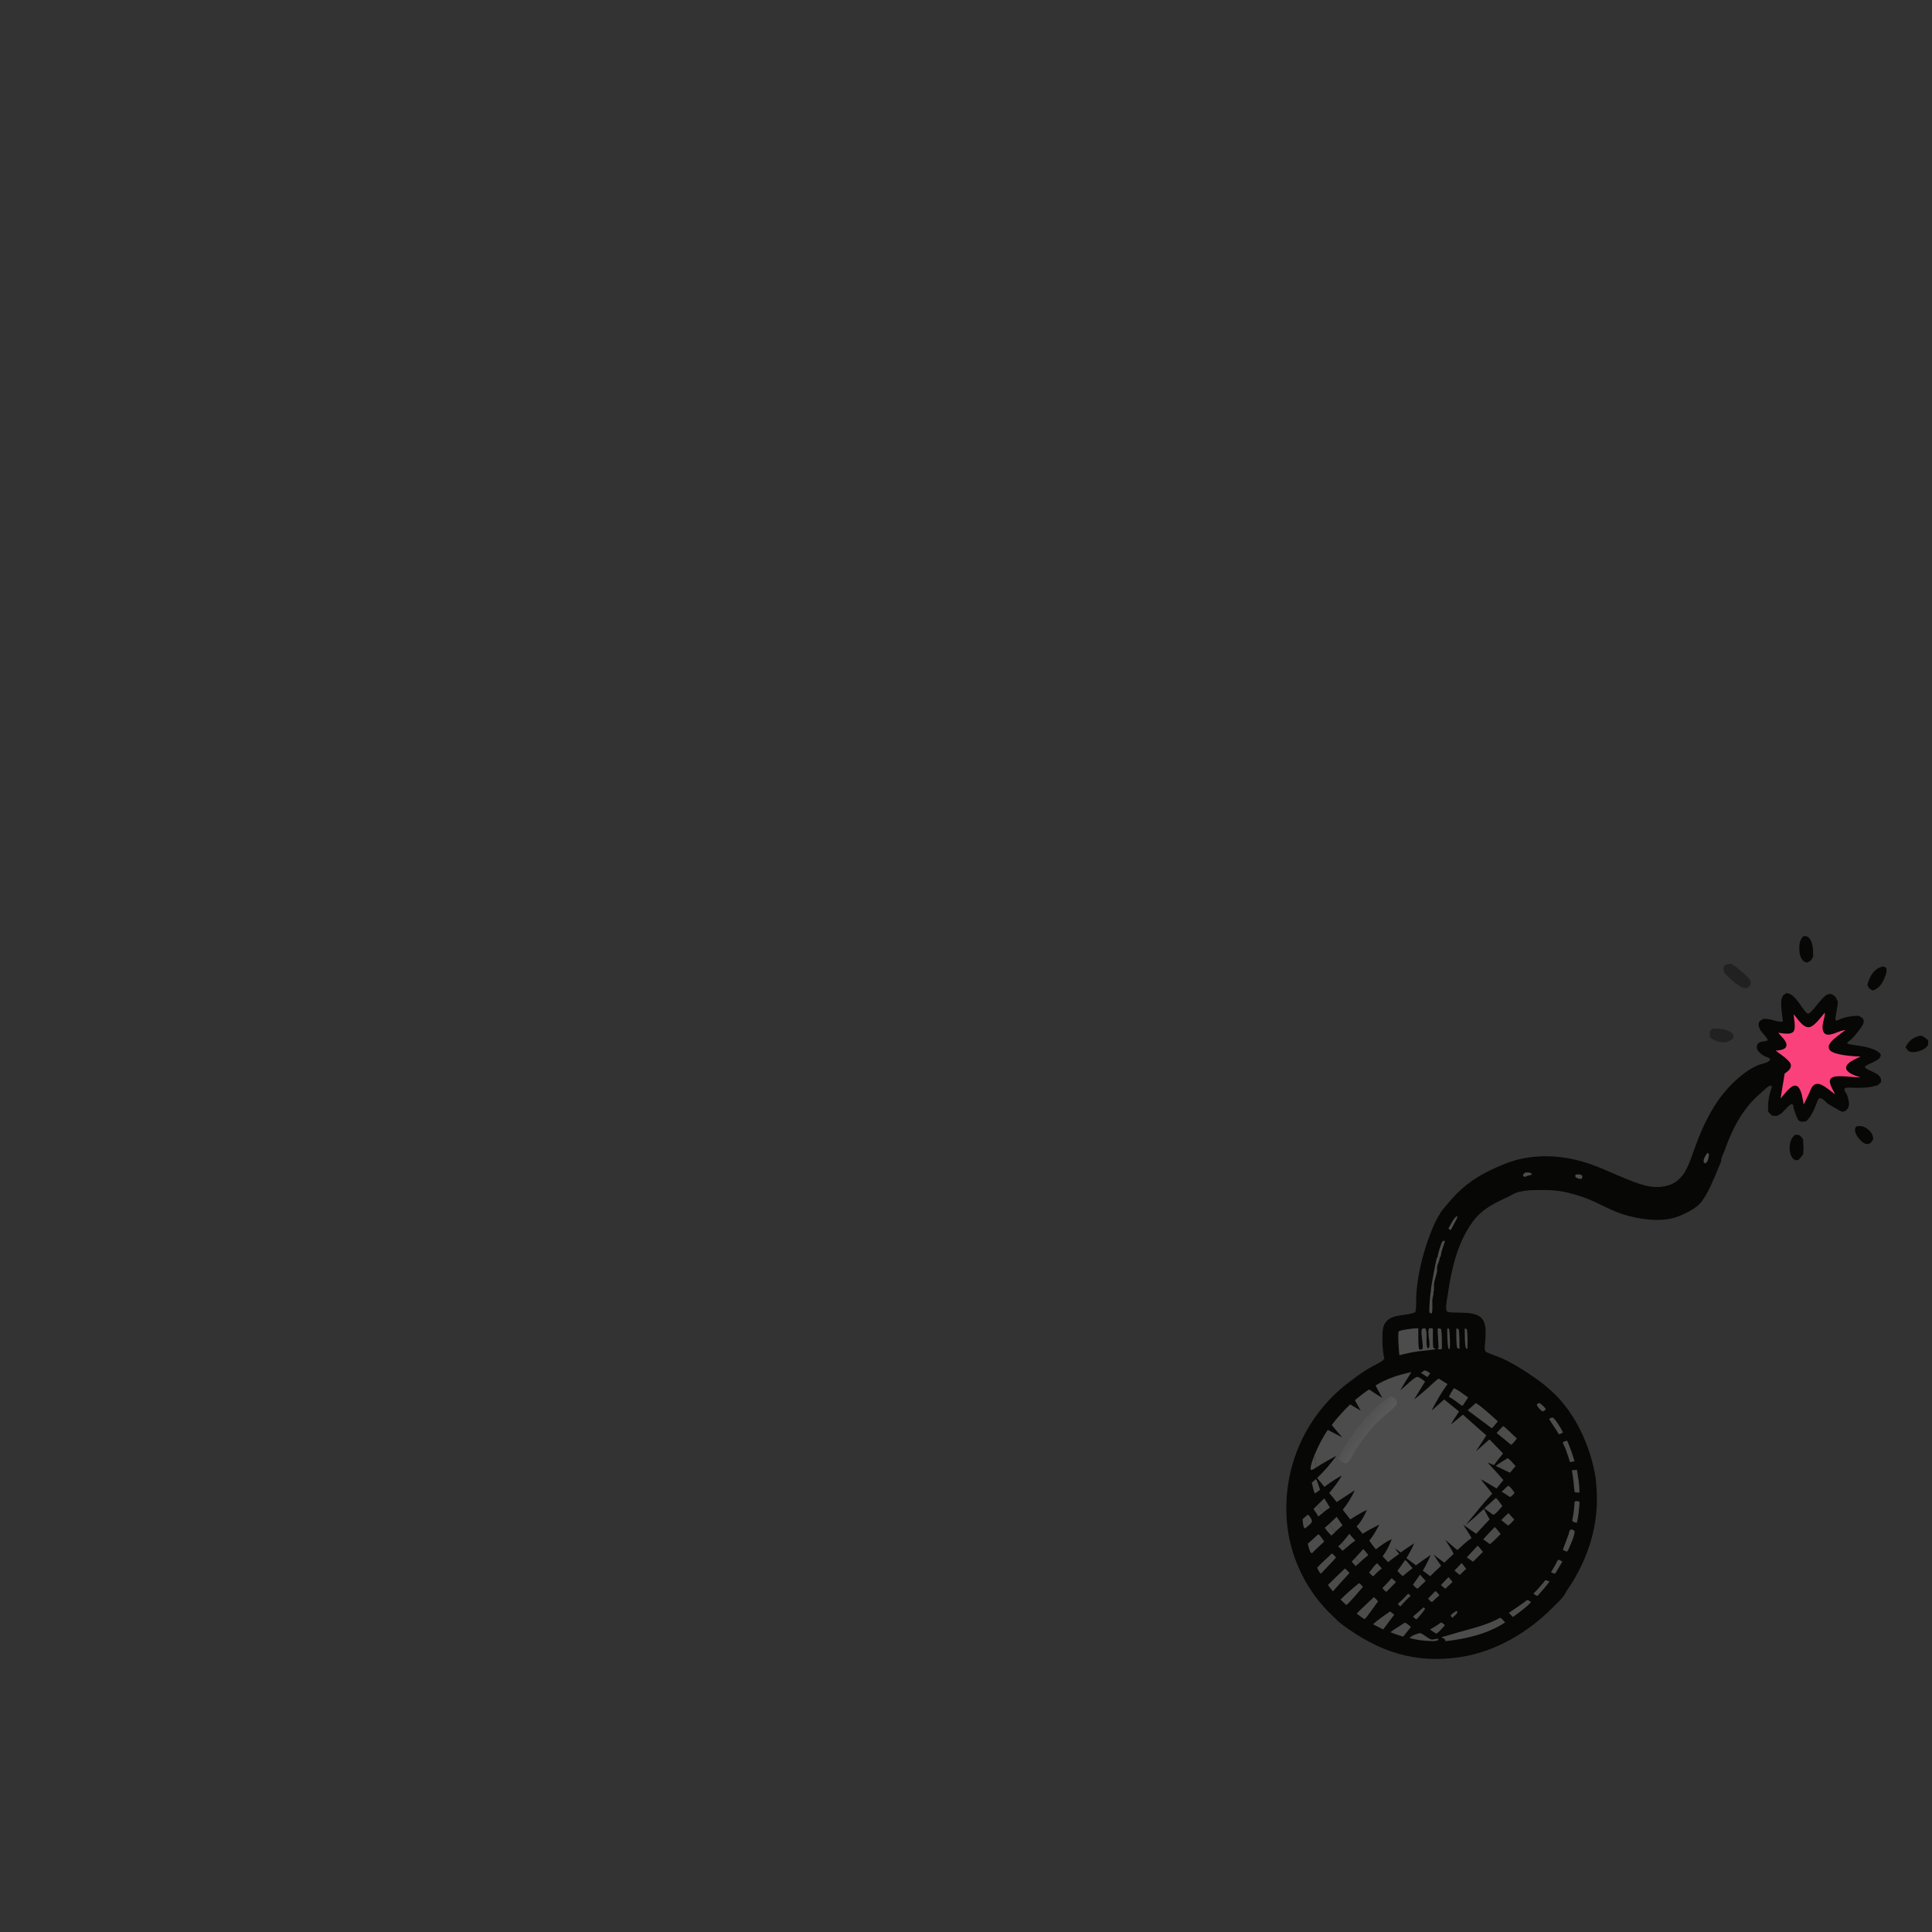<svg width="1080" height="1080" viewBox="0 0 1080 1080" fill="none" xmlns="http://www.w3.org/2000/svg">
<rect x="0" y="0" width="1080" height="1080" fill="#333333" stroke="none"/>
<g clip-path="url(#clip0_611_202404)">
<path d="M960.586 640.563L952.398 637.581L947.761 669.785L960.586 640.563Z" fill="#4D4C4C"/>
<path d="M885.095 664.651L890.557 655.167L849.186 651.111L847.488 661.154L885.095 664.651Z" fill="#4D4C4C"/>
<path d="M820.893 678.525L811.446 675.149L798.926 698.108L795.227 736.136L805.027 735.96L810.789 696.644L820.893 678.525Z" fill="#4D4C4C"/>
<path d="M822.636 740.859L802.619 741.218L802.892 756.439L822.909 756.08L822.636 740.859Z" fill="#4D4C4C"/>
<path d="M754.656 776.702L731.453 808.822L724.663 825.63L724.226 859.427L736.403 887.159L757.643 908.47L791.911 923.499L831.021 917.793L861.124 898.272L881.668 869.12L888.584 836.041L876.551 793.08L845.678 769.647L810.48 760.892L786.524 762.573L754.656 776.702Z" fill="#4D4C4C"/>
<path d="M1037.85 629.573C1038.62 629.523 1039.43 629.437 1040.2 629.491C1042.09 629.624 1044.22 631.059 1045.43 632.451C1046.64 633.838 1047.19 635.25 1047.05 637.077L1045.9 638.621C1045.29 639.212 1044.85 639.484 1043.97 639.517C1042.65 639.568 1041.44 638.786 1040.51 637.918C1038.9 636.404 1036.95 633.885 1036.94 631.6C1036.93 630.681 1037.25 630.218 1037.85 629.573Z" fill="#070706"/>
<path d="M957.774 575.014C960.41 574.924 962.806 575.08 965.318 575.945C966.587 576.382 968.567 577.313 969.047 578.667C969.204 579.111 969.14 579.52 968.925 579.928C968.385 580.957 967.828 581.519 966.714 581.872C965.69 582.57 964.541 582.613 963.333 582.641C960.647 582.704 957.884 581.577 955.953 579.753C955.845 578.707 955.551 577.182 956.092 576.222C956.493 575.508 957.005 575.207 957.774 575.014Z" fill="#212121"/>
<path d="M1073.58 578.899C1075.39 579.312 1076.62 580.339 1077.85 581.662L1077.86 584.016C1077.81 584.083 1077.76 584.149 1077.71 584.217C1077.41 584.634 1077.12 585.067 1076.77 585.445C1075.46 586.847 1072.1 588.012 1070.25 588.111C1069.61 588.147 1068.95 588.206 1068.32 588.106C1066.77 587.86 1066.05 586.671 1065.2 585.5C1065.54 584.818 1065.89 584.146 1066.3 583.504C1067.95 580.934 1070.67 579.546 1073.58 578.899Z" fill="#070706"/>
<path d="M1052.18 540.295C1052.59 540.251 1053.07 540.368 1053.46 540.503C1053.99 540.682 1054.33 540.931 1054.51 541.486C1055.12 543.388 1053.39 547.055 1052.48 548.755C1051.26 551.016 1049.45 552.925 1046.93 553.66C1046.18 553.416 1045.53 552.916 1044.87 552.48L1043.86 550.536C1044.22 549.331 1044.56 548.112 1045.08 546.964C1046.16 544.565 1048.17 541.857 1050.69 540.9C1051.19 540.71 1051.68 540.499 1052.18 540.295Z" fill="#070706"/>
<path d="M1003.34 634.399C1003.89 634.352 1004.49 634.299 1005.03 634.361C1006.34 634.509 1007.18 635.856 1007.91 636.809C1007.9 638.748 1008.31 640.671 1008.14 642.616C1008.08 643.436 1008.05 644.243 1008.04 645.066C1007.22 646.367 1006.38 647.354 1005.27 648.405C1004.98 648.504 1004.73 648.576 1004.42 648.568C1003.51 648.546 1002.8 648.207 1002.2 647.529C1000.74 645.884 1000.3 643.08 1000.43 640.974C1000.6 638.392 1001.38 636.145 1003.34 634.399Z" fill="#070706"/>
<path d="M1008.12 523.356C1008.32 523.333 1008.52 523.308 1008.73 523.296C1009.65 523.238 1010.36 523.497 1011.04 524.115C1013.69 526.547 1013.54 531.516 1013.57 534.813C1012.61 536.342 1012.53 537.088 1010.76 537.791L1010.28 538.063C1009.36 537.93 1008.6 537.717 1007.94 537.024C1006.07 535.078 1005.77 532.115 1005.82 529.545C1005.86 527.128 1006.34 525.083 1008.12 523.356Z" fill="#070706"/>
<path d="M966.611 538.767C966.957 538.687 967.162 538.663 967.508 538.744C969.425 539.195 977.06 545.838 978.154 547.681C978.594 548.421 978.898 549.413 978.589 550.255C978.27 551.123 977.193 551.973 976.37 552.325C975.913 552.347 975.381 552.406 974.93 552.341C972.214 551.949 965.109 545.553 963.556 543.242L963.485 540.325C964.05 539.731 964.496 539.263 965.337 539.089C965.78 538.998 966.177 538.896 966.611 538.767Z" fill="#212121"/>
<path d="M998.515 555.201C1003.86 555.086 1007.78 565.374 1010.49 566.57C1012.28 567.362 1018.16 557.38 1021.48 555.971C1022.38 555.588 1023.36 555.543 1024.26 555.96C1025.18 556.385 1026.16 557.177 1026.52 558.143C1026.73 558.717 1027.02 559.197 1027.34 559.717C1027.47 562.281 1025.7 568.951 1026.08 570.289C1026.8 570.842 1027.75 570.074 1028.5 569.771C1031.87 568.41 1035.4 567.828 1039 567.828C1039.8 568.29 1040.97 568.809 1041.49 569.599C1041.88 570.198 1041.9 570.89 1041.78 571.571C1041.35 573.876 1035.58 580.717 1033.55 582.105C1033.26 582.305 1033.02 582.446 1032.8 582.728C1032.55 583.045 1032.62 582.881 1032.68 583.361C1033.72 583.962 1040.85 584.722 1042.79 585.225C1045.36 585.886 1049.91 587.013 1051.34 589.465C1051.74 593.342 1043.59 594.296 1042.38 596.543C1043.23 597.911 1048.28 599.368 1050.06 601.023C1051.4 602.271 1051.55 603.094 1051.59 604.824C1050.92 605.512 1050.21 606.131 1049.49 606.76C1048.14 606.874 1046.88 607.453 1045.52 607.655C1041.93 608.19 1038.65 608.157 1035.04 608.028C1033.92 607.987 1032.13 607.77 1031.2 608.465C1031.06 608.923 1030.97 609.133 1031.12 609.611C1031.34 610.363 1031.97 610.964 1032.3 611.675C1033.04 613.286 1033.72 615.832 1033.55 617.612C1033.42 618.937 1032.91 620.024 1031.83 620.83C1031.05 621.411 1030.19 621.567 1029.25 621.303C1028.96 621.219 1022.41 617.474 1021.93 617.128C1020.63 616.19 1019 613.825 1017.29 613.909C1017.23 613.912 1016.86 613.961 1016.78 614.045C1016.18 614.659 1015.79 616.051 1015.46 616.869C1013.99 620.511 1012.61 623.975 1009.72 626.739C1009.19 626.848 1008.64 626.962 1008.1 627.032C1007.09 627.162 1006.17 626.972 1005.4 626.288C1004.66 625.643 1002.64 619.961 1002.56 618.881C1002.56 618.808 1002.54 618.31 1002.52 618.217C1002.44 617.671 1002.2 617.501 1001.77 617.206C999.989 617.176 997.13 621.827 995.095 622.83C994.572 623.087 994.121 623.398 993.644 623.732L990.93 623.771C990.693 623.608 990.461 623.441 990.226 623.273C989.46 622.72 988.966 622.057 988.402 621.314C988.125 616.639 988.75 612.51 990.356 608.079C990.52 607.628 990.464 607.632 990.362 607.19C990.135 607.026 990 606.827 989.701 606.871C988.263 607.087 985.483 610.017 984.287 611.022C974.153 619.527 968.318 631.091 963.979 643.347C963.48 644.754 962.725 646.145 962.31 647.566C962.155 648.093 962.274 648.655 962.112 649.18C961.628 650.744 960.822 652.272 960.205 653.792C957.895 659.479 954.842 666.971 951.095 671.848C948.709 674.954 944.402 677.225 940.89 678.843C938.518 679.936 935.846 680.903 933.27 681.368C924.048 683.036 911.775 680.864 903.204 677.314C896.428 674.508 890.02 670.719 883.002 668.552C874.1 665.802 869.574 665.072 860.258 665.244C857.77 665.289 855.189 665.244 852.728 665.619C851.063 665.872 849.053 666.184 847.486 666.789C845.886 667.406 844.361 668.456 842.777 669.181C835.295 672.606 828.445 675.911 823.405 682.753C814.772 694.472 811.318 709.438 809.331 723.617C808.965 726.23 808.06 729.603 808.518 732.193C808.567 732.469 808.672 732.922 808.926 733.083C811.45 734.69 822.524 732.366 827.45 736.155C831.416 739.206 830.498 746.264 830.166 750.708C830.072 751.95 829.837 753.32 830.04 754.553C830.205 755.557 830.821 755.864 831.683 756.226C834.426 757.381 837.263 758.249 839.984 759.495C846.261 762.369 852.377 766.313 858.047 770.224C862.821 773.516 868.454 778.304 872.287 782.675C882.48 794.3 889.098 809.755 891.763 824.883C892.156 827.106 892.253 829.439 892.436 831.693C894.118 852.423 887.545 872.391 875.767 889.335C875.271 890.241 874.793 891.188 874.189 892.027C872.474 894.412 870.032 896.55 867.963 898.64C854.17 912.578 835.913 923.349 816.344 926.315C791.088 930.142 770.989 923.419 750.665 908.431C748.355 906.726 746.287 904.594 744.233 902.595C743.828 902.204 743.427 901.809 743.03 901.41C742.633 901.011 742.24 900.608 741.851 900.201C741.462 899.793 741.078 899.382 740.697 898.967C740.317 898.552 739.941 898.134 739.569 897.711C739.198 897.288 738.83 896.861 738.467 896.431C738.104 896.001 737.746 895.567 737.391 895.13C737.037 894.692 736.688 894.25 736.342 893.805C735.997 893.361 735.657 892.913 735.321 892.462C734.985 892.009 734.653 891.554 734.327 891.096C734 890.638 733.678 890.176 733.361 889.71C733.044 889.245 732.731 888.777 732.424 888.305C732.116 887.834 731.813 887.36 731.515 886.883C731.217 886.405 730.924 885.924 730.636 885.44C730.348 884.957 730.065 884.47 729.787 883.981C729.509 883.492 729.235 882.999 728.967 882.504C728.699 882.009 728.436 881.512 728.178 881.011C727.92 880.511 727.668 880.008 727.42 879.502C727.172 878.997 726.93 878.488 726.693 877.978C726.455 877.468 726.223 876.955 725.997 876.44C725.77 875.925 725.548 875.407 725.332 874.886C725.116 874.367 724.905 873.845 724.7 873.321C724.494 872.797 724.294 872.271 724.099 871.742C723.904 871.215 723.715 870.685 723.531 870.153C723.347 869.621 723.169 869.087 722.996 868.551C722.823 868.015 722.655 867.478 722.493 866.938C722.331 866.4 722.175 865.859 722.024 865.317C721.873 864.774 721.728 864.23 721.588 863.685C721.448 863.14 721.314 862.593 721.185 862.044C721.056 861.497 720.933 860.948 720.816 860.397C720.699 859.846 720.587 859.295 720.481 858.742C720.374 858.189 720.274 857.635 720.179 857.08C720.084 856.525 719.995 855.969 719.912 855.413C719.775 854.445 719.655 853.476 719.551 852.505C719.447 851.534 719.359 850.561 719.287 849.587C719.215 848.613 719.159 847.637 719.12 846.661C719.08 845.685 719.057 844.709 719.05 843.732C719.043 842.755 719.052 841.779 719.077 840.802C719.102 839.825 719.143 838.85 719.201 837.874C719.259 836.899 719.333 835.925 719.422 834.952C719.512 833.98 719.619 833.009 719.741 832.04C719.863 831.071 720.001 830.104 720.155 829.14C720.31 828.175 720.48 827.213 720.666 826.254C720.852 825.295 721.054 824.339 721.272 823.387C721.49 822.435 721.723 821.486 721.973 820.542C722.222 819.597 722.487 818.658 722.767 817.722C723.048 816.786 723.344 815.856 723.655 814.93C723.967 814.004 724.293 813.084 724.635 812.169C724.977 811.253 725.334 810.344 725.706 809.441C726.078 808.538 726.465 807.641 726.867 806.751C727.269 805.86 727.686 804.977 728.117 804.1C728.548 803.224 728.994 802.355 729.454 801.493C729.914 800.631 730.388 799.778 730.876 798.931C731.365 798.085 731.867 797.248 732.383 796.419C732.899 795.589 733.429 794.768 733.972 793.956C734.515 793.145 735.072 792.343 735.642 791.549C736.212 790.756 736.795 789.972 737.391 789.198C737.987 788.424 738.596 787.661 739.217 786.907C739.838 786.153 740.472 785.409 741.118 784.677C741.764 783.944 742.422 783.222 743.092 782.512C743.762 781.801 744.444 781.101 745.137 780.412C745.83 779.724 746.534 779.047 747.25 778.382C747.965 777.718 748.692 777.065 749.429 776.424C750.166 775.783 750.914 775.155 751.672 774.539C752.43 773.923 753.199 773.32 753.977 772.729C757.403 770.129 761.105 767.381 764.789 765.174C767.387 763.617 770.315 762.326 772.798 760.633C773.178 760.375 773.469 759.954 773.741 759.59C773.795 759.517 773.848 759.444 773.901 759.371L773.742 758.827C772.755 755.546 772.29 744.506 773.431 741.359C776.19 733.746 785.601 736.098 791.209 733.505C791.96 729.887 791.478 726.119 791.807 722.465C792.718 712.349 794.836 702.992 798.182 693.422C800.114 687.893 802.326 682.537 805.461 677.565C806.439 676.013 807.754 674.719 808.909 673.302C815.957 664.646 823.146 658.95 833.217 654.117C837.675 651.978 842.213 649.978 846.986 648.638C861.461 644.572 877.023 646.177 890.965 651.461C899.191 654.579 907.105 658.528 915.412 661.426C920.525 663.209 925.628 664.225 931.009 663.062C940.011 661.116 943.139 653.713 945.93 645.823C947.114 642.474 948.282 639.107 949.613 635.815C953.339 626.593 958.286 616.983 964.884 609.474C969.632 604.072 975.56 598.701 982.163 595.687C984.095 594.805 986.397 594.576 988.257 593.574C988.908 593.223 989.288 592.872 989.501 592.181C989.105 591.177 987.151 590.801 986.178 590.301C984.806 589.597 982.604 587.77 982.165 586.261C981.832 585.117 982.091 584.425 982.645 583.42L982.778 583.181C983.533 582.782 984.217 582.401 985.074 582.274C986.098 582.122 987.198 582.023 988.14 581.575C988.25 580.323 984.888 577.264 984.129 575.936C983.422 574.697 982.769 573.194 983.213 571.751C983.404 571.133 983.575 570.805 984.158 570.496C984.676 570.222 985.12 569.912 985.59 569.56C986.57 569.549 987.586 569.508 988.556 569.662C990.972 570.043 994.004 571.422 996.41 571.113C996.486 570.994 996.585 570.887 996.638 570.756C996.667 570.682 995.216 561.591 995.829 558.76C996 557.975 996.385 557.191 996.708 556.457C997.328 556.06 997.92 555.635 998.515 555.201ZM768.98 774.474C770.067 776.845 771.494 779.126 772.717 781.437C770.199 779.966 767.749 778.39 765.367 776.709C762.551 778.41 759.979 780.659 757.419 782.715C758.378 784.686 759.581 786.583 760.633 788.511C758.65 787.397 756.69 786.246 754.751 785.057C751.057 788.713 747.543 792.4 744.456 796.593C746.357 798.933 748.31 801.229 750.314 803.48L742.227 799.324C739.208 803.744 736.958 808.36 734.832 813.254C735.12 815.341 735.183 818.275 736.031 820.177C739.497 817.81 743.396 815.86 747.049 813.787C743.816 818.327 740.274 822.339 736.269 826.208C737.685 827.804 738.99 829.511 740.328 831.174C743.362 828.848 746.697 826.699 750.026 824.822C748.201 828.35 745.551 831.528 743.041 834.588C744.457 836.26 745.863 837.932 747.204 839.666L757.37 833.015C755.521 836.974 753.393 840.573 750.607 843.956L754.796 849.374C757.805 847.448 760.902 845.556 764.13 844.021C762.746 847.255 760.824 850.786 758.342 853.3L761.742 857.398C764.652 855.43 767.962 853.886 771.074 852.252C769.379 855.361 767.708 858.494 765.46 861.243C766.588 862.968 767.819 864.528 769.139 866.107C771.874 863.942 774.856 861.791 778.039 860.351C776.591 863.988 775.302 866.851 772.875 869.967C773.87 871.085 774.918 872.153 775.958 873.229C777.992 871.642 780.018 870.077 782.161 868.637C781.302 867.661 780.533 866.571 779.74 865.541C780.869 866.246 781.936 867.074 783.012 867.859C785.424 866.037 788.011 864.404 790.52 862.717C789.283 865.647 787.877 868.309 786.169 870.992L791.55 875.05C794.223 873.002 796.973 871.063 799.8 869.234C798.479 872.28 797.032 875.174 795.341 878.03C796.765 878.994 798.115 880.02 799.46 881.092C801.485 879.134 803.506 877.179 805.609 875.305C804.111 873.249 802.749 871.086 801.349 868.962C803.314 870.56 805.312 872.066 807.379 873.53C809.088 871.864 810.858 870.253 812.597 868.619C811.354 865.871 809.451 863.362 807.942 860.743C810.174 862.7 812.344 864.685 814.722 866.468C817.262 864.126 819.756 861.727 822.615 859.773C821.235 857.216 819.497 854.783 817.951 852.316C820.344 854.045 822.799 855.7 825.224 857.385C827.686 854.669 830.184 851.986 832.719 849.337C831.604 847.396 830.502 845.468 829.522 843.454C826.19 846.49 822.888 849.637 819.347 852.43C824.207 846.589 828.928 840.508 834.144 834.982C832.166 832.21 829.837 829.686 827.815 826.939C830.845 828.437 833.659 830.4 836.61 832.052L840.42 827.315C837.456 824.089 834.597 820.768 831.607 817.565L835.131 819.01C836.801 816.824 838.433 814.595 840.23 812.51C837.715 809.874 835.186 807.252 832.644 804.642C830.136 806.883 827.608 809.102 825.06 811.298C826.96 808.314 828.893 805.351 830.859 802.41L817.771 790.784C815.578 792.708 813.249 794.508 810.989 796.355C812.452 793.866 813.997 791.429 815.623 789.043L807.293 782.29C804.968 784.423 802.613 786.522 800.227 788.588C802.75 783.626 805.899 778.211 809.165 773.706L804.188 770.603C801.991 772.215 799.975 774.277 797.942 776.096C795.519 778.261 793.013 780.299 790.474 782.326C792.549 779.006 794.594 775.667 796.609 772.311C795.689 771.641 793.347 769.613 792.236 769.701C790.557 769.835 784.841 775.62 783.134 776.908L782.846 777.124C784.738 773.656 786.865 770.346 788.988 767.018C782.143 768.418 774.921 770.753 768.98 774.474ZM824.937 784.341L820.454 788.368C824.825 791.72 829.335 794.888 833.688 798.262L834.082 798.299C835.255 797.139 836.274 795.792 837.322 794.517C835.256 792.71 826.786 784.886 824.937 784.341ZM807.414 693.64C807.084 693.679 806.654 693.623 806.422 693.886C805.621 694.792 803.624 701.254 803.734 702.429C803.737 702.459 803.738 702.49 803.741 702.52C803.51 702.796 803.278 703.057 803.151 703.401C802.714 704.576 799.808 720.004 799.892 721.104C799.899 721.182 799.915 721.259 799.926 721.337C799.522 722.949 798.64 732.824 799.147 733.801C799.566 734.089 799.798 734.167 800.303 734.214C801.025 732.978 800.547 728.485 800.674 726.78C800.758 725.65 801.037 724.689 801.281 723.604C801.33 723.383 801.318 723.15 801.277 722.93C801.305 722.454 801.269 722.627 801.365 722.26C801.77 720.733 801.448 719.058 801.664 717.465C801.965 715.248 802.869 713.166 803.27 710.977C803.446 710.01 803.221 709.027 803.381 708.055C803.698 706.127 804.871 704.672 804.822 702.628L805.113 702.668L805.381 702.284C805.643 699.272 806.898 696.612 807.759 693.766L807.414 693.64ZM840.235 797.204C839.037 798.475 837.714 799.724 836.622 801.082C839.39 803.211 842.038 805.436 844.717 807.671C845.914 806.911 847.078 805.238 847.965 804.113C846.019 802.534 841.943 798.067 840.235 797.204ZM812.745 775.996C811.654 777.54 810.723 779.148 809.897 780.849C812.027 781.644 816.51 785.527 817.248 785.707C817.534 785.776 817.58 785.743 817.77 785.671C818.727 784.163 819.665 782.637 820.718 781.192C818.238 779.489 815.493 777.222 812.745 775.996ZM785.183 907.091C782.609 908.939 779.732 910.441 777.264 912.41C778.812 913.056 780.381 913.604 781.969 914.141L784.406 914.866C785.879 913.084 787.323 911.278 788.738 909.449C787.893 908.811 786.178 907.185 785.183 907.091ZM853.72 894.379C850.402 897.044 846.884 899.148 843.457 901.619L845.758 903.917C849.164 901.379 852.983 898.725 855.885 895.601C855.259 895.165 854.49 894.466 853.72 894.379ZM878.713 821.887C879.093 824.25 879.455 826.637 879.707 829.017C879.888 830.715 879.936 832.459 880.249 834.138L882.868 834.417C883.102 830.162 882.097 825.875 881.544 821.676C880.602 821.743 879.652 821.787 878.713 821.887ZM793.803 912.871C791.525 913.56 789.706 913.935 787.934 915.617C791.795 916.803 796.16 917.274 800.188 917.385C801.547 917.448 802.761 917.509 803.959 916.744L804.107 916.37L803.936 916.08C802.741 915.943 801.661 916.555 800.512 916.515C798.704 916.452 795.824 913.392 793.803 912.871ZM880.121 841.117C879.879 844.029 879.543 846.959 878.896 849.812L879.065 850.39C879.646 850.914 880.703 851.057 881.45 851.256C882.44 847.517 882.739 843.336 882.994 839.481C882.153 839.247 881.37 838.943 880.523 839.211C880.079 839.752 880.152 840.45 880.121 841.117ZM873.768 806.852C874.626 808.708 875.505 810.529 876.037 812.51L876.626 814.047C876.944 815.144 877.238 816.258 877.6 817.341C878.454 817.261 879.316 817.038 880.159 816.87C879.072 812.914 877.646 809.158 876.08 805.371C875.275 805.602 874.151 805.732 873.622 806.378L873.768 806.852ZM866.232 793.695C867.602 795.721 868.876 797.837 870.258 799.845C870.628 800.486 870.977 801.148 871.381 801.769C872.257 801.669 872.965 801.175 873.717 800.746C872.592 798.462 870.223 794.381 868.417 792.717C868.063 792.389 867.915 792.392 867.446 792.47C866.848 792.57 866.337 792.892 865.981 793.377L866.232 793.695ZM863.817 883.339C861.78 885.972 859.636 888.503 857.205 890.785C857.881 891.299 858.633 892.048 859.508 892.114C861.848 889.489 864.146 886.882 866.223 884.041C865.464 883.781 864.619 883.399 863.817 883.339ZM803.67 742.643C803.686 746.243 804.056 749.827 804.19 753.422L803.545 754.062C803.893 754.355 805.104 754.215 805.608 754.247L806.034 753.957C805.933 750.447 806.194 746.371 805.55 742.94C805.062 742.546 804.293 742.64 803.67 742.643ZM876.929 857.502C875.868 860.452 874.677 863.367 873.65 866.324C874.383 866.687 875.242 867.33 876.048 867.297C876.365 866.951 876.542 866.66 876.737 866.234C876.507 866.085 876.43 865.967 876.273 865.747C876.439 864.719 877.125 863.85 877.408 862.844C877.682 861.875 877.681 860.4 878.14 859.563C878.171 859.505 878.215 859.455 878.252 859.401L877.942 859.144L878.029 858.921C878.028 858.553 878.068 858.211 877.901 857.873C877.773 857.613 877.204 857.572 876.929 857.502ZM870.922 871.897C869.751 874.303 868.445 876.633 867.004 878.886C867.748 879.194 868.519 879.589 869.322 879.695C870.747 877.463 872.074 875.184 873.392 872.888C872.589 872.466 871.838 871.987 870.922 871.897ZM814.134 742.627C814.012 744.373 813.967 752.551 814.726 753.709C815.114 753.808 815.479 753.896 815.877 753.954C815.843 751.956 816.008 744.022 815.261 742.886C814.881 742.788 814.52 742.693 814.134 742.627ZM876.929 857.502C877.204 857.572 877.773 857.613 877.901 857.873C878.068 858.211 878.028 858.553 878.029 858.921L877.942 859.144L878.252 859.401C878.215 859.455 878.171 859.505 878.14 859.563C877.681 860.4 877.682 861.875 877.408 862.844C877.125 863.85 876.439 864.719 876.273 865.747C876.43 865.967 876.507 866.085 876.737 866.234C877.88 863.569 880.137 858.725 880.266 855.955C879.929 855.447 879.227 855.245 878.688 855C878.174 855.03 877.866 854.953 877.562 855.448C877.235 855.98 877.093 856.897 876.929 857.502ZM795.724 898.528C793.796 900.286 791.832 902.002 789.833 903.678L791.455 905.152C791.62 905.111 791.803 905.114 791.952 905.03C792.585 904.672 796.077 900.354 796.456 899.639C796.522 899.515 796.567 899.382 796.622 899.252L795.724 898.528ZM818.793 742.687C818.839 744.702 818.741 752.454 819.548 753.775L820.262 753.992C820.415 750.504 820.428 746.646 820.041 743.179C819.635 742.747 819.355 742.795 818.793 742.687ZM809.028 742.616C808.971 744.384 809.044 752.838 809.818 753.994L810.285 754.206C810.927 753.04 810.355 744.603 810.085 742.879C809.711 742.723 809.435 742.642 809.028 742.616ZM809.701 686.776C810.103 687.107 810.478 687.418 810.939 687.667C811.974 685.805 812.929 683.867 813.969 681.99C814.313 681.366 814.778 680.624 814.565 679.89L814.247 679.828C812.223 681.621 811.014 684.455 809.701 686.776ZM954.38 644.555C953.479 645.78 952.122 647.85 952.364 649.438C952.427 649.855 952.885 650.187 953.222 650.393C954.845 649.286 954.988 647.683 955.291 645.816C955.34 645.515 955.308 645.257 955.24 644.963C954.939 644.737 954.75 644.629 954.38 644.555ZM796.163 766.115L794.333 767.487L798.006 769.818L799.494 767.649C798.494 767.015 797.398 766.072 796.163 766.115ZM852.512 655.504C851.95 655.95 851.653 656.225 851.384 656.896C851.458 657.255 851.385 657.375 851.723 657.581C852.038 657.774 852.343 657.878 852.719 657.815C853.16 657.741 853.644 657.405 854.026 657.182C854.806 657.083 855.447 657.02 856.137 656.626L856.296 656.274C856 655.798 855.411 655.617 854.889 655.485C854.166 655.302 853.246 655.454 852.512 655.504ZM880.747 656.613C880.584 657.278 880.516 657.371 880.76 657.997C881.657 658.758 882.799 659.054 883.972 658.967C884.044 658.962 884.116 658.949 884.188 658.94C884.453 658.37 884.606 658.098 884.515 657.452C884.179 656.977 883.995 656.749 883.406 656.613C882.562 656.416 881.599 656.532 880.747 656.613ZM814.055 900.524C813.094 901.281 811.625 901.991 811.007 903.004C811.01 903.449 810.922 903.374 811.271 903.72C811.486 903.934 811.702 904.132 811.938 904.322C812.793 903.496 814.42 902.25 814.767 901.107C814.516 900.742 814.461 900.707 814.055 900.524Z" fill="#070706"/>
<path d="M1020.08 566.037C1020.3 568.821 1018.4 572.131 1018.9 575.35C1019.04 576.251 1019.42 577.36 1020.2 577.903C1022.35 579.394 1026.55 577.135 1028.72 576.424C1029.64 576.12 1030.61 575.938 1031.56 575.754C1029.19 577.909 1022.67 581.768 1022.27 584.918C1022.16 585.746 1022.39 586.463 1022.93 587.089C1025.37 589.875 1036.21 590.496 1040.06 590.63C1037.71 591.755 1033.38 593.414 1032.24 595.83C1031.93 596.477 1031.91 597.153 1032.19 597.814C1033.2 600.202 1037.7 601.459 1039.98 602.28C1036.26 602.346 1027.34 600.782 1024.41 602.206C1023.7 602.551 1023.18 603.051 1022.96 603.825C1022.38 605.765 1024.99 609.941 1025.87 611.756C1023.36 610.003 1020.68 607.458 1017.87 606.273C1016.85 605.839 1015.71 605.671 1014.67 606.138C1012.81 606.971 1012.13 609.218 1011.42 610.949C1010.41 613.123 1009.37 615.282 1008.29 617.426C1007.72 614.717 1007.17 609.348 1005 607.448C1004.48 606.992 1003.89 606.828 1003.2 606.879C1000.66 607.065 996.963 612.271 995.399 614.062C996.021 609.387 996.974 604.739 997.649 600.065C998.632 599.499 999.566 598.762 1000.28 597.882C1000.88 597.15 1001.26 596.207 1001.11 595.253C1000.74 592.802 994.705 588.914 992.623 587.32C994.122 587.217 996.008 587.037 997.332 586.277C998.01 585.887 998.442 585.391 998.616 584.608C999.161 582.16 995.394 579.12 994.044 577.303C995.572 577.502 997.15 577.777 998.69 577.819C999.938 577.854 1001.54 577.737 1002.46 576.779C1004.14 575.038 1002.77 569.313 1002.63 566.975C1004.24 568.745 1005.52 570.769 1007.3 572.418C1008.36 573.396 1009.66 574.33 1011.17 574.209C1014.25 573.964 1018.12 568.291 1020.08 566.037Z" fill="#FA417C"/>
<path d="M748.052 864.475C748.901 863.78 749.636 862.978 750.39 862.183C750.556 863.401 751.72 864.388 752.536 865.292L750.507 866.867C749.77 865.982 748.907 865.242 748.052 864.475Z" fill="#4D4C4C"/>
<path d="M755.594 872.99C756.188 872.298 756.842 871.649 757.472 870.988C758.214 871.782 759.101 873.031 760.017 873.542C759.263 874.15 758.544 874.782 757.827 875.432C757.052 874.646 756.308 873.832 755.594 872.99Z" fill="#4D4C4C"/>
<path d="M860.156 784.344C861.003 784.417 861.414 784.83 862.009 785.373C862.661 785.97 864.02 787.103 864.065 788.005L862.773 788.849C862.615 788.945 862.394 788.945 862.211 788.973C860.984 788.056 859.573 786.771 859.099 785.287C859.328 784.68 859.602 784.654 860.156 784.344Z" fill="#4D4C4C"/>
<path d="M787.183 890.854L788.581 892.061C786.527 893.907 784.595 895.933 782.769 898.002L781.36 896.672C783.391 894.818 785.28 892.837 787.183 890.854Z" fill="#4D4C4C"/>
<path d="M734.829 813.254C735.117 815.34 735.18 818.274 736.028 820.177C735.181 820.59 733.772 821.863 732.856 821.672C732.82 821.609 732.775 821.55 732.748 821.482C732.147 819.968 734.287 814.891 734.829 813.254Z" fill="#4D4C4C"/>
<path d="M734.255 843.558C735.066 842.692 735.874 841.853 736.756 841.058C737.369 842.262 738.517 844.918 739.671 845.525C739.556 845.75 739.63 845.665 739.396 845.831C738.525 846.445 737.694 847.083 736.858 847.745C736.192 846.24 735.201 844.895 734.255 843.558Z" fill="#4D4C4C"/>
<path d="M740.529 854.008C741.393 853.362 742.161 852.584 743 851.904C743.751 852.95 745.376 855.837 746.51 856.238C746.014 856.968 744.846 857.793 744.172 858.43C743.013 856.9 741.501 855.677 740.529 854.008Z" fill="#4D4C4C"/>
<path d="M802.331 889.44C803.206 889.788 804.049 891.052 804.661 891.755C803.213 892.962 801.857 894.24 800.515 895.562C799.686 895.319 798.89 894.279 798.266 893.667L802.331 889.44Z" fill="#4D4C4C"/>
<path d="M809.684 881.628C810.511 882.426 811.25 883.442 812.003 884.318L807.926 888.129L805.465 886.074L809.684 881.628Z" fill="#4D4C4C"/>
<path d="M735.537 826.84C736.294 827.25 737.541 831.764 737.907 832.788C737.12 833.45 736.251 834.036 735.42 834.645C735.194 834.774 735.344 834.72 734.945 834.677C734.107 833.013 733.852 830.657 733.305 828.839C734.054 828.179 734.799 827.513 735.537 826.84Z" fill="#4D4C4C"/>
<path d="M817.002 873.765C817.959 874.682 818.771 875.952 819.588 877.005C818.388 878.136 817.194 879.275 816.008 880.422L813.027 877.958C814.427 876.653 815.698 875.167 817.002 873.765Z" fill="#4D4C4C"/>
<path d="M805.646 906.946C806.389 907.214 807.116 908.016 807.725 908.532C806.35 909.942 804.647 912.223 802.977 913.175L802.469 912.991C801.391 912.365 800.366 911.585 799.342 910.872C801.561 909.762 803.601 908.343 805.646 906.946Z" fill="#4D4C4C"/>
<path d="M765.337 879.012C766.797 877.467 768.162 874.992 769.872 873.83C770.694 874.82 771.543 875.761 772.434 876.69C770.816 878.037 769.111 879.563 767.721 881.147C766.812 880.821 766 879.708 765.337 879.012Z" fill="#4D4C4C"/>
<path d="M777.981 882.176C778.798 882.83 779.562 883.693 780.315 884.427C778.62 886.29 776.767 888.043 774.99 889.83C774.165 889.472 773.367 888.431 772.72 887.787C774.548 885.986 776.302 884.116 777.981 882.176Z" fill="#4D4C4C"/>
<path d="M843.03 830.537C844.201 830.834 846.028 833.481 846.669 834.548C846.049 835.228 845.409 836.059 844.657 836.588C844.261 836.866 844.273 836.766 843.831 836.686C842.426 835.664 840.894 834.781 839.422 833.857C840.609 832.733 841.812 831.626 843.03 830.537Z" fill="#4D4C4C"/>
<path d="M730.985 846.737C731.129 846.781 731.27 846.814 731.4 846.898C732.045 847.313 733.325 849.432 733.373 850.221C733.455 851.562 731.068 853.024 730.112 853.922C729.733 854.255 729.773 854.326 729.24 854.364C728.312 853.244 728.313 850.658 728.149 849.214L730.985 846.737Z" fill="#4D4C4C"/>
<path d="M843.207 845.826C844.291 847.038 845.385 848.241 846.489 849.433C845.526 850.468 844.238 852.196 842.967 852.77L839.202 849.756C840.47 848.385 841.859 847.118 843.207 845.826Z" fill="#4D4C4C"/>
<path d="M757.468 870.988C759.064 869.335 760.543 867.585 762.112 865.909C763.038 867.043 763.975 868.169 764.922 869.286C763.257 870.668 761.554 872.02 760.014 873.542C759.097 873.031 758.211 871.782 757.468 870.988Z" fill="#4D4C4C"/>
<path d="M793.807 880.242C794.905 881.345 795.885 882.643 796.962 883.786L792.679 887.865L792.324 888.045C791.413 887.699 790.528 886.582 789.827 885.9C791.169 884.025 792.495 882.139 793.807 880.242Z" fill="#4D4C4C"/>
<path d="M754.293 857.405C755.387 858.682 756.466 859.974 757.606 861.21C756.706 861.82 755.832 862.465 754.985 863.146C754.139 863.828 753.322 864.543 752.534 865.292C751.719 864.388 750.554 863.401 750.389 862.183C751.784 860.67 753.026 859.025 754.293 857.405Z" fill="#4D4C4C"/>
<path d="M736.753 841.058C737.939 839.901 739.111 838.729 740.268 837.542L743.444 842.745C742.204 843.629 740.778 844.489 739.668 845.525C738.514 844.919 737.366 842.262 736.753 841.058Z" fill="#4D4C4C"/>
<path d="M743 851.904L747.191 847.909C748.283 849.491 749.354 851.093 750.478 852.651C749.158 853.836 747.768 854.989 746.51 856.238C745.376 855.837 743.751 852.95 743 851.904Z" fill="#4D4C4C"/>
<path d="M826.025 864.028C827.095 864.996 828.019 866.418 828.96 867.536C827.151 869.389 825.313 871.215 823.447 873.012L819.943 870.57L826.025 864.028Z" fill="#4D4C4C"/>
<path d="M785.511 872.014C786.976 873.098 788.296 875.251 789.617 876.603C787.916 877.926 786.246 879.287 784.607 880.686L784.287 880.944C783.391 880.776 781.823 878.81 781.143 878.116C782.679 876.145 784.077 874.059 785.511 872.014Z" fill="#4D4C4C"/>
<path d="M744.524 868.386C745.369 868.772 746.219 869.984 746.848 870.674C744.205 873.74 741.224 876.606 738.488 879.6L738.144 879.575C737.358 878.657 736.839 877.465 736.27 876.401C738.798 873.548 741.821 871.082 744.524 868.386Z" fill="#4D4C4C"/>
<path d="M835.584 853.61C836.796 854.789 837.82 856.186 838.878 857.503C836.932 859.352 835.032 861.641 832.844 863.195C831.645 862.257 830.375 861.405 829.126 860.533C831.173 858.145 833.422 855.896 835.584 853.61Z" fill="#4D4C4C"/>
<path d="M842.773 815.151C843.86 815.541 846.269 818.55 847.215 819.568C846.124 820.734 845.138 822.034 844.12 823.265L841.904 822.215C839.96 821.304 838.023 820.376 836.094 819.432C838.198 817.873 840.553 816.544 842.773 815.151Z" fill="#4D4C4C"/>
<path d="M836.209 837.344C837.572 838.511 838.734 840.429 839.82 841.874C838.849 842.923 836.321 846.282 834.955 846.701C834.668 846.789 834.434 846.575 834.184 846.451C832.75 845.305 831.206 844.267 829.716 843.194C831.936 841.308 834.004 839.248 836.209 837.344Z" fill="#4D4C4C"/>
<path d="M736.905 857.658C737.945 858.092 739.494 860.764 740.254 861.74C738.13 863.676 736.045 865.653 734 867.671C733.715 867.968 733.544 868.13 733.151 868.262C732.027 867.542 731.428 864.21 731.05 862.96C733.038 861.233 734.99 859.466 736.905 857.658Z" fill="#4D4C4C"/>
<path d="M776.98 900.841C777.825 901.244 778.627 902.049 779.364 902.637C777.268 905.338 775.304 908.14 773.226 910.856L770.831 909.674C769.738 909.064 768.594 908.523 767.476 907.958C770.472 905.354 773.709 903.082 776.98 900.841Z" fill="#4D4C4C"/>
<path d="M759.645 885.049C760.426 885.181 761.343 886.491 761.88 887.079C760.356 888.86 754.192 896.183 752.677 897.174L752.283 896.967L749.383 894.198C752.526 890.931 756.113 887.889 759.645 885.049Z" fill="#4D4C4C"/>
<path d="M751.826 876.81C752.75 877.443 753.595 878.511 754.374 879.326C751.218 882.695 748.122 886.119 745.087 889.597C744.11 888.454 743.225 887.202 742.31 886.008C745.394 882.869 748.65 879.858 751.826 876.81Z" fill="#4D4C4C"/>
<path d="M767.981 892.797C768.885 893.434 769.607 894.353 770.35 895.168C769.08 896.809 763.94 904.36 762.831 905.093L761.806 904.525C760.654 903.696 759.508 902.858 758.369 902.01C761.462 898.857 764.818 895.891 767.981 892.797Z" fill="#4D4C4C"/>
<path d="M838.709 904.298C839.71 905.043 840.539 906.035 841.395 906.94C831.611 913.382 819.683 916.106 808.233 917.429L807.711 917.211L808.004 916.824C807.708 916.179 806.346 915.572 805.712 915.176C809.066 914.4 812.269 913.29 815.579 912.371C823.413 910.193 831.543 908.284 838.709 904.298Z" fill="#4D4C4C"/>
<path d="M790.7 742.566L792.83 742.527C792.916 744.685 792.658 752.337 793.231 753.893C793.391 754.326 793.395 754.317 793.837 754.505C794.086 754.447 794.76 754.376 794.941 754.247C796.25 753.329 793.765 744.711 794.925 742.924C795.468 742.543 795.903 742.535 796.538 742.493C798.425 743.782 796.521 751.886 798.129 753.694L798.54 753.683C800.242 752.059 797.355 744.664 799.035 742.439C799.555 742.452 800.195 742.395 800.673 742.615C800.947 742.742 800.934 743.014 801.017 743.28C801.05 745.767 800.777 751.463 801.326 753.542C801.752 753.661 802.114 753.786 802.506 753.992L802.49 754.142C801.396 754.589 794.684 755.139 792.925 755.391C791.124 755.646 789.333 755.957 787.552 756.324C785.771 756.691 784.003 757.112 782.247 757.588C782 754.859 781.244 746.298 781.921 744.189C784.551 743.144 787.905 742.979 790.7 742.566Z" fill="#4D4C4C"/>
<path d="M777.461 780.657C777.723 780.678 777.755 780.67 778.049 780.756C779.066 781.056 780.014 781.741 780.513 782.684C780.54 782.734 780.564 782.784 780.588 782.835C780.612 782.886 780.634 782.937 780.655 782.989C780.676 783.042 780.695 783.095 780.713 783.148C780.731 783.201 780.748 783.255 780.763 783.308C780.779 783.362 780.793 783.417 780.805 783.471C780.817 783.526 780.828 783.581 780.838 783.637C780.847 783.692 780.856 783.748 780.862 783.803C780.869 783.859 780.874 783.915 780.877 783.971C780.881 784.027 780.883 784.083 780.884 784.14C780.885 784.196 780.884 784.252 780.882 784.308C780.88 784.364 780.876 784.42 780.871 784.476C780.865 784.531 780.859 784.587 780.851 784.643C780.843 784.699 780.833 784.754 780.822 784.809C780.811 784.864 780.798 784.919 780.785 784.974C780.771 785.027 780.755 785.081 780.739 785.135C780.722 785.189 780.704 785.242 780.684 785.295C780.355 786.158 772.862 792.325 771.544 793.585C766.579 798.327 761.987 804.023 758.232 809.76C756.803 811.943 755.781 814.721 754.171 816.725C753.627 817.403 752.906 817.716 752.133 818.076C751.323 817.733 750.505 817.408 749.68 817.103L748.356 815.016C749.468 812.995 750.355 810.876 751.539 808.884C756.819 800 764.896 790.187 773.025 783.7C774.419 782.587 776.015 781.711 777.461 780.657Z" fill="url(#paint0_linear_611_202404)"/>
</g>
<defs>
<linearGradient id="paint0_linear_611_202404" x1="760.895" y1="796.693" x2="767.365" y2="801.574" gradientUnits="userSpaceOnUse">
<stop stop-color="white" stop-opacity="0.031"/>
<stop offset="1" stop-color="white" stop-opacity="0.075"/>
</linearGradient>
<clipPath id="clip0_611_202404">
<rect width="1080" height="1080" fill="white"/>
</clipPath>
</defs>
</svg>
